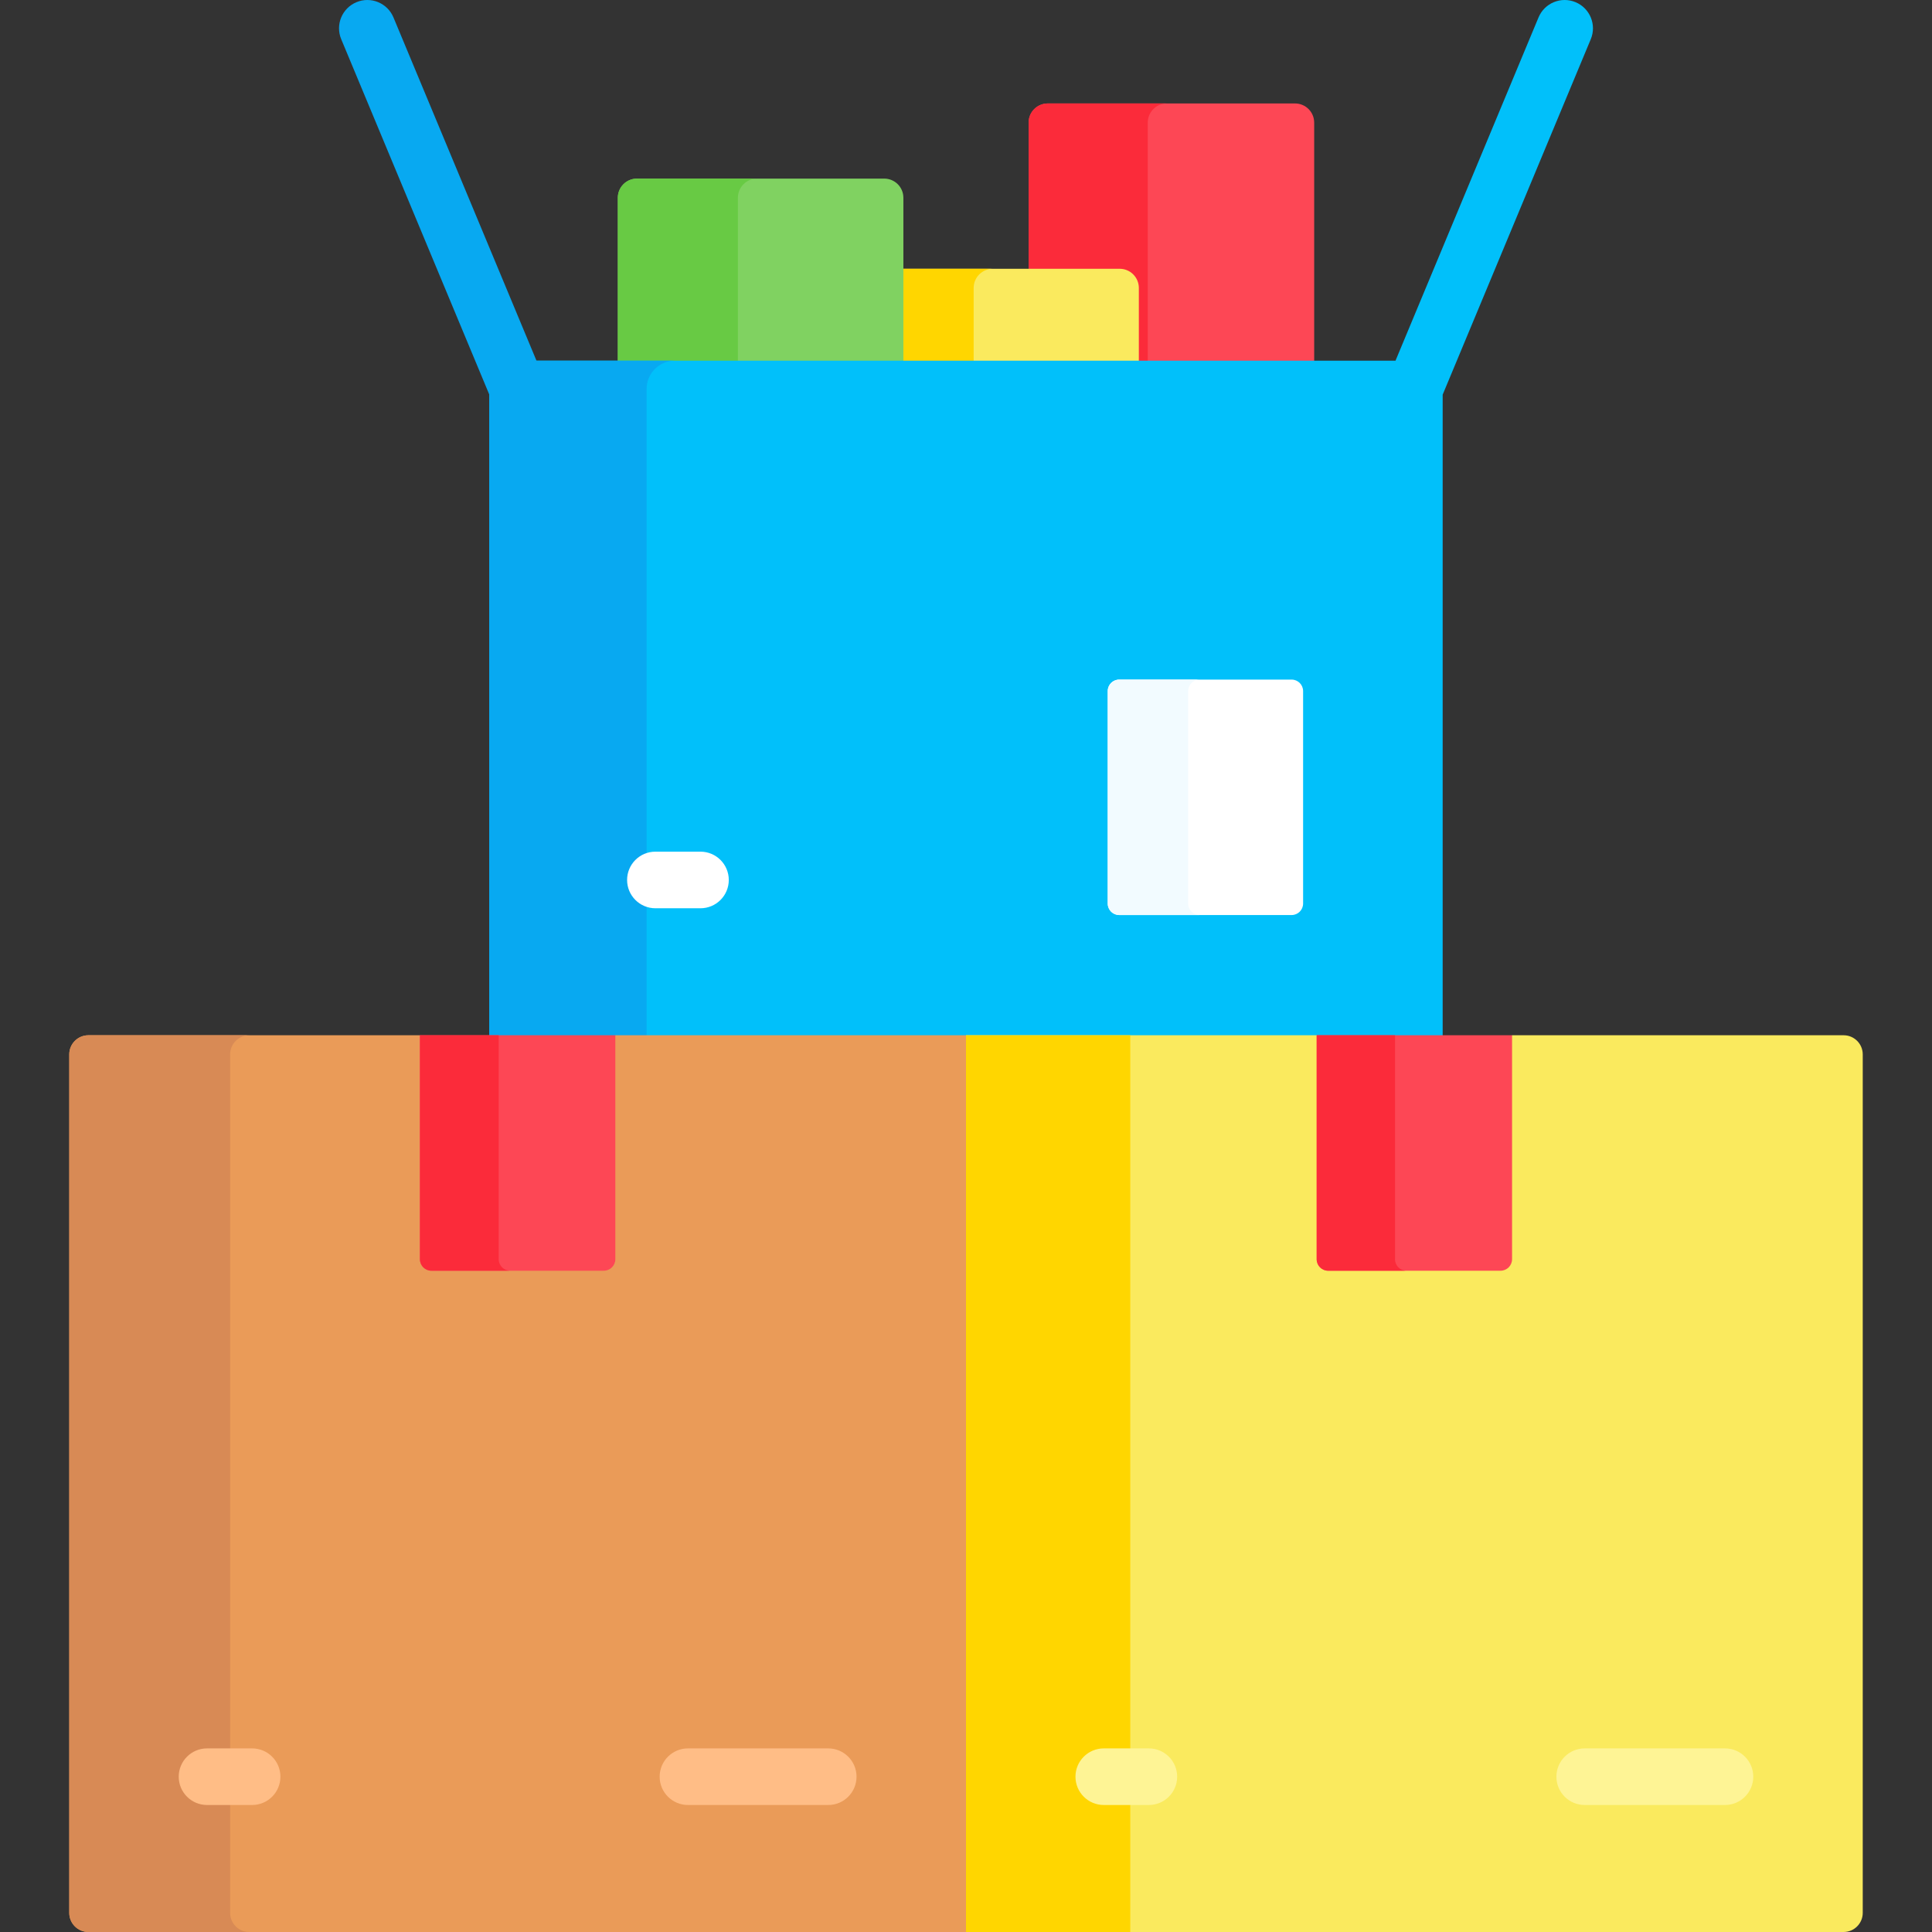 <svg id="Capa_1" enable-background="new 0 0 512 512" height="512" viewBox="0 0 512 512" width="512" xmlns="http://www.w3.org/2000/svg"><rect x="0" y="0" width="512" height="512" fill="#333333" stroke="none"/><g><g><g><path d="m348.27 96.591v-64.099c0-2.803-2.272-5.075-5.075-5.075h-65.524c-2.803 0-5.075 2.272-5.075 5.075v64.099z" fill="#fd4755"/><path d="m304.166 96.591v-64.099c0-2.803 2.272-5.075 5.075-5.075h-31.571c-2.803 0-5.075 2.272-5.075 5.075v64.099z" fill="#fb2b3a"/><path d="m301.803 96.591v-20.287c0-2.803-2.272-5.075-5.075-5.075h-65.524c-2.803 0-5.075 2.272-5.075 5.075v20.288h75.674z" fill="#faea5e"/><path d="m258.03 96.591v-20.287c0-2.803 2.272-5.075 5.076-5.075h-31.902c-2.803 0-5.075 2.272-5.075 5.075v20.288h31.901z" fill="#ffd600"/><path d="m239.405 96.591v-44.184c0-2.803-2.272-5.075-5.075-5.075h-65.524c-2.803 0-5.075 2.272-5.075 5.075v44.185h75.674z" fill="#80d261"/><path d="m195.551 96.591v-44.185c0-2.803 2.272-5.075 5.075-5.075h-31.822c-2.803 0-5.075 2.272-5.075 5.075v44.185z" fill="#68ca44"/></g><g><path d="m382.249 275.354c.044-.327.074-.659.074-.998v-169.765l39.251-94.204c1.593-3.824-.215-8.215-4.038-9.808-3.824-1.593-8.215.214-9.808 4.038l-37.906 90.974h-232.645c-4.142 0-7.5 3.358-7.5 7.5v171.265c0 .339.03.671.074.998z" fill="#01c0fa"/><path d="m129.677 104.591v169.765c0 .339.03.671.074.998h41.677c-.044-.327-.074-.659-.074-.998v-171.265c0-4.142 3.358-7.5 7.5-7.5h-36.677l-37.906-90.974c-1.593-3.823-5.985-5.632-9.808-4.038-3.823 1.593-5.631 5.984-4.038 9.808z" fill="#08a9f1"/><path d="m257 275.354-1-1h-92.934l-1 1v58.354c0 1.127-.917 2.045-2.045 2.045h-45.687c-1.128 0-2.045-.917-2.045-2.045v-58.354l-1-1h-87.86c-2.803 0-5.075 2.272-5.075 5.075v227.495c0 2.803 2.272 5.075 5.075 5.075h232.571l1-1z" fill="#ea9b58"/><g><path d="m342.291 242.496h-45.687c-1.682 0-3.045-1.363-3.045-3.045v-56.308c0-1.682 1.363-3.045 3.045-3.045h45.687c1.682 0 3.045 1.363 3.045 3.045v56.308c0 1.681-1.363 3.045-3.045 3.045z" fill="#fff"/></g><g><path d="m314.875 239.45v-56.308c0-1.682 1.363-3.045 3.045-3.045h-21.317c-1.682 0-3.045 1.363-3.045 3.045v56.308c0 1.682 1.363 3.045 3.045 3.045h21.317c-1.681.001-3.045-1.363-3.045-3.045z" fill="#f2fbff"/></g><g><g><path d="m185.636 240.699h-11.949c-4.142 0-7.5-3.358-7.5-7.5s3.358-7.5 7.5-7.5h11.949c4.142 0 7.5 3.358 7.5 7.5s-3.358 7.5-7.5 7.5z" fill="#fff"/></g></g></g></g><g><g><g><path d="m60.988 506.925v-227.496c0-2.803 2.272-5.075 5.075-5.075h-42.634c-2.803 0-5.075 2.272-5.075 5.075v227.495c0 2.803 2.272 5.075 5.075 5.075h42.634c-2.803.001-5.075-2.271-5.075-5.074z" fill="#d88a55"/></g><g><path d="m160.021 336.753h-45.687c-1.682 0-3.045-1.363-3.045-3.045v-59.353h51.778v59.353c-.001 1.681-1.365 3.045-3.046 3.045z" fill="#fd4755"/></g><g><path d="m132.159 333.707v-59.353h-20.871v59.353c0 1.682 1.363 3.045 3.045 3.045h20.871c-1.682.001-3.045-1.363-3.045-3.045z" fill="#fb2b3a"/></g><g><g><path d="m219.49 478.343h-37.174c-4.142 0-7.5-3.358-7.5-7.5s3.358-7.5 7.5-7.5h37.174c4.142 0 7.5 3.358 7.5 7.5s-3.358 7.5-7.5 7.5z" fill="#ffbd86"/></g><g><path d="m66.813 478.343h-11.949c-4.142 0-7.5-3.358-7.5-7.5s3.358-7.5 7.5-7.5h11.949c4.142 0 7.5 3.358 7.5 7.5s-3.358 7.5-7.5 7.5z" fill="#ffbd86"/></g></g></g><g><path d="m488.571 274.354h-87.859l-1 1v58.354c0 1.127-.917 2.045-2.045 2.045h-45.687c-1.128 0-2.045-.917-2.045-2.045v-58.354l-1-1h-92.935v237.646h232.571c2.803 0 5.075-2.272 5.075-5.075v-227.495c0-2.804-2.272-5.076-5.075-5.076z" fill="#faea5e"/><g><path d="m256 274.354h43.534v237.646h-43.534z" fill="#ffd600"/></g><g><path d="m397.667 336.753h-45.687c-1.682 0-3.045-1.363-3.045-3.045v-59.353h51.778v59.353c-.001 1.681-1.365 3.045-3.046 3.045z" fill="#fd4755"/></g><g><path d="m369.69 333.707v-59.353h-20.756v59.353c0 1.682 1.363 3.045 3.045 3.045h20.756c-1.681.001-3.045-1.363-3.045-3.045z" fill="#fb2b3a"/></g><g><g><path d="m457.136 478.343h-37.174c-4.142 0-7.5-3.358-7.5-7.5s3.358-7.5 7.5-7.5h37.174c4.142 0 7.5 3.358 7.5 7.5s-3.358 7.5-7.5 7.5z" fill="#fef495"/></g><g><path d="m304.459 478.343h-11.949c-4.142 0-7.5-3.358-7.5-7.5s3.358-7.5 7.5-7.5h11.949c4.142 0 7.5 3.358 7.5 7.5s-3.358 7.5-7.5 7.5z" fill="#fef495"/></g></g></g></g></g></svg>